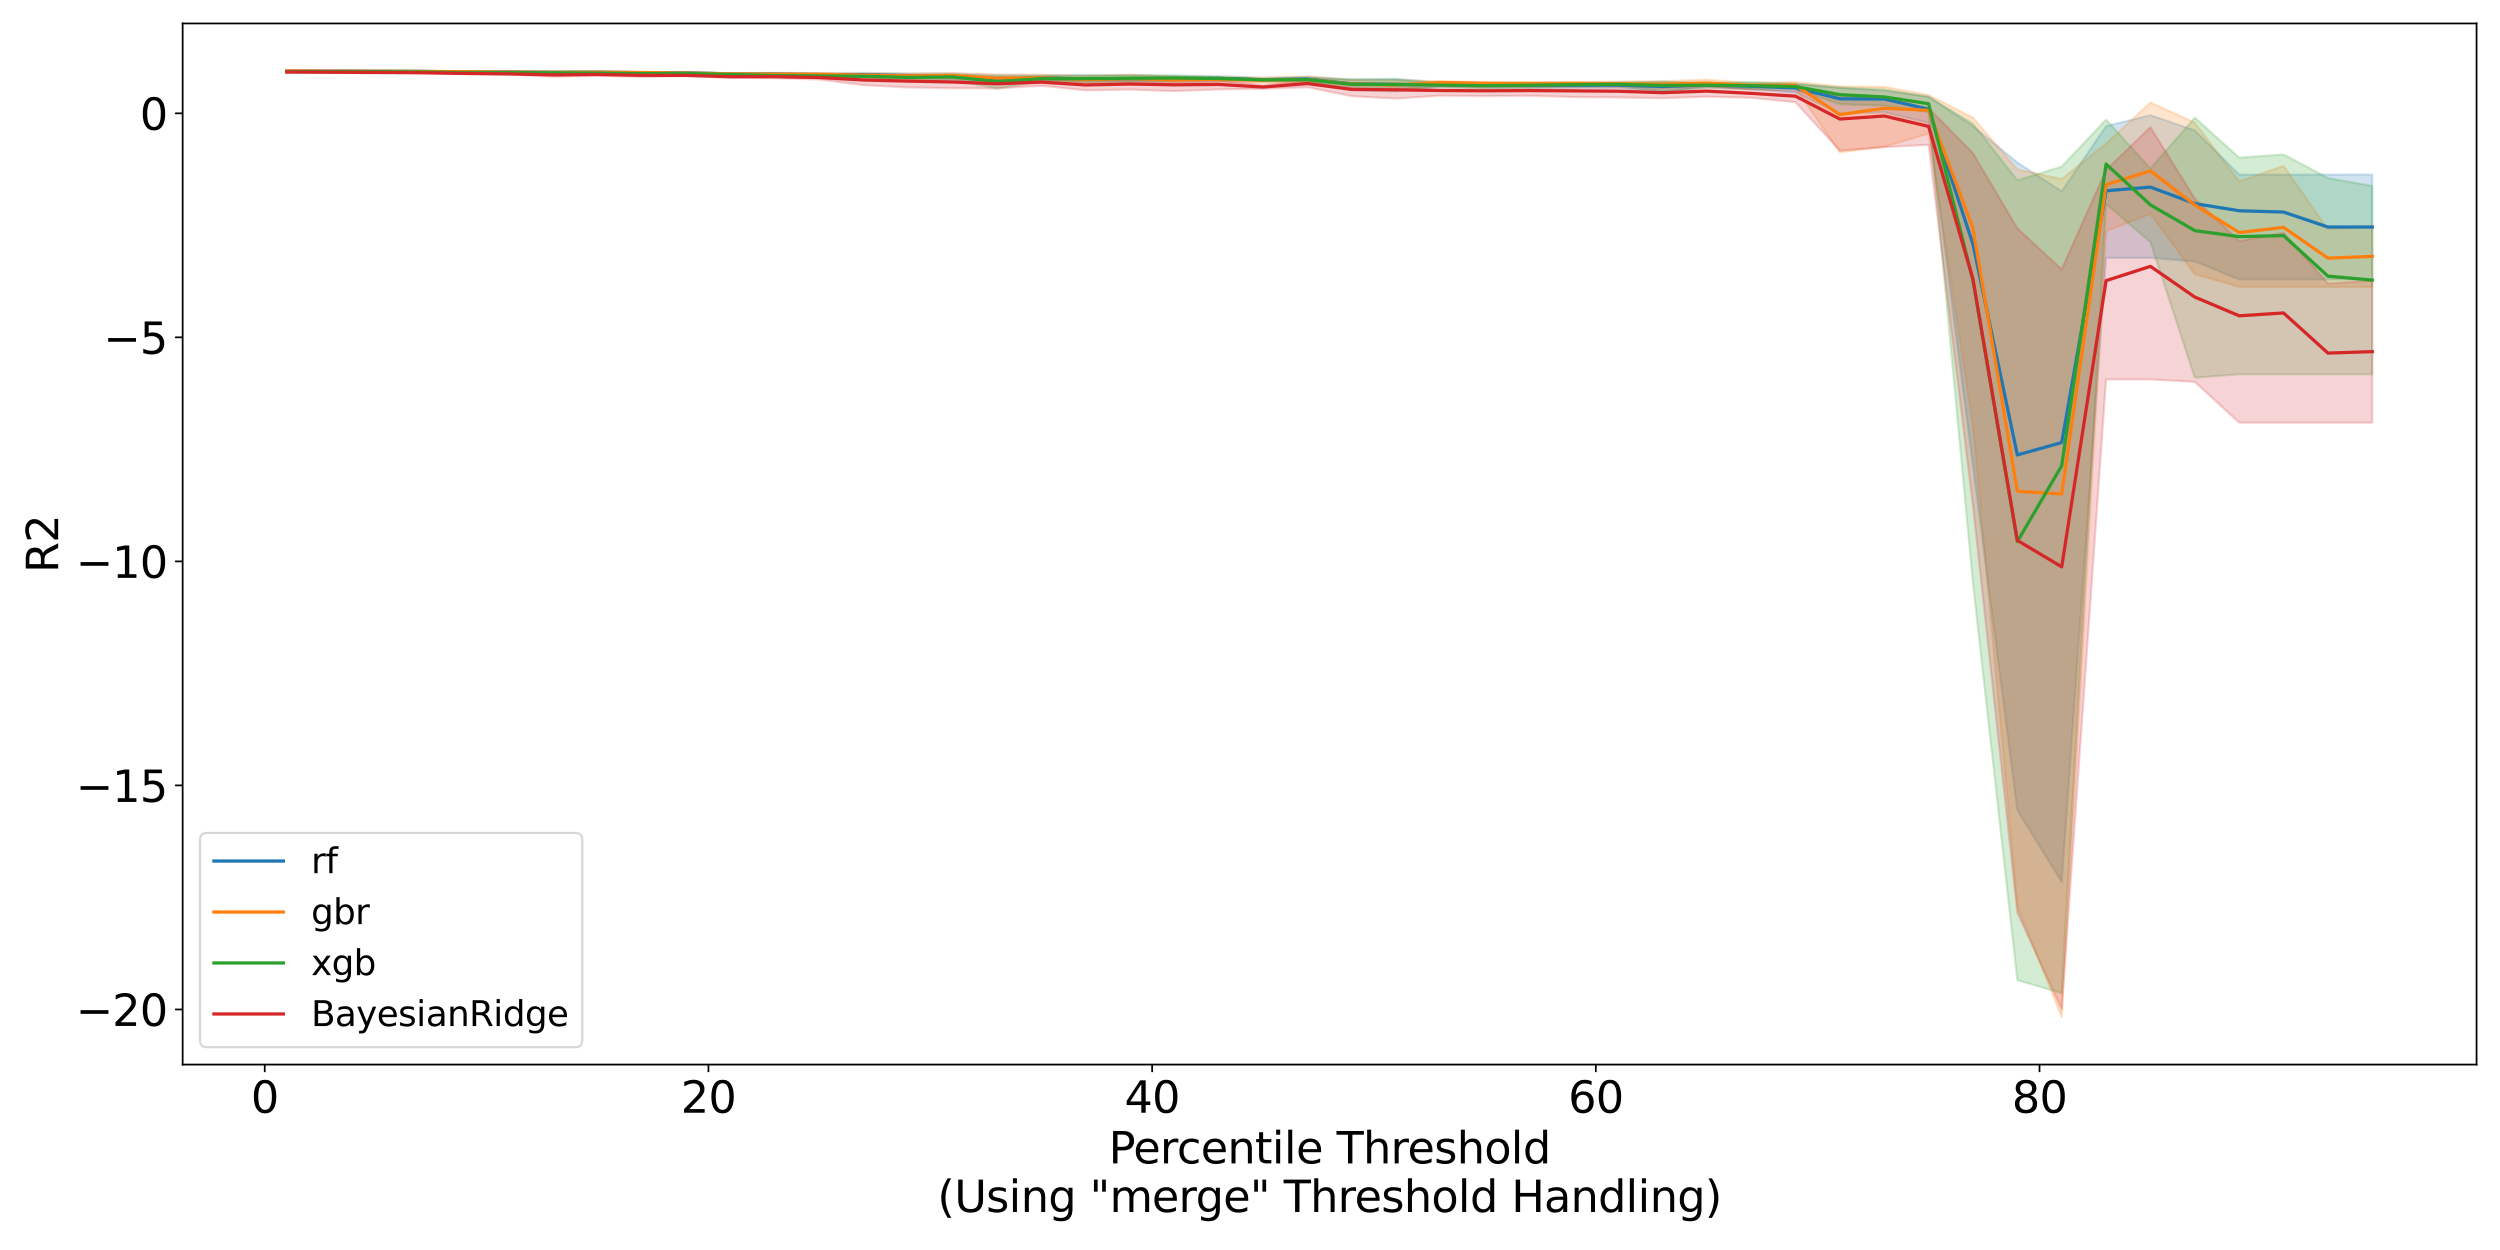 <?xml version="1.0" encoding="utf-8" standalone="no"?>
<!DOCTYPE svg PUBLIC "-//W3C//DTD SVG 1.1//EN"
  "http://www.w3.org/Graphics/SVG/1.1/DTD/svg11.dtd">
<svg xmlns:xlink="http://www.w3.org/1999/xlink" width="1152pt" height="576pt" viewBox="0 0 1152 576" xmlns="http://www.w3.org/2000/svg" version="1.1">
 <defs>
  <style type="text/css">*{stroke-linejoin: round; stroke-linecap: butt}</style>
 </defs>
 <g id="figure_1">
  <g id="patch_1">
   <path d="M 0 576 
L 1152 576 
L 1152 0 
L 0 0 
z
" style="fill: #ffffff"/>
  </g>
  <g id="axes_1">
   <g id="patch_2">
    <path d="M 84.17 490.552 
L 1141.2 490.552 
L 1141.2 10.8 
L 84.17 10.8 
z
" style="fill: #ffffff"/>
   </g>
   <g id="PolyCollection_1">
    <defs>
     <path id="m64828a0e77" d="M 132.217 -543.314 
L 132.217 -543.202 
L 152.662 -543.112 
L 173.108 -543.128 
L 193.553 -542.906 
L 213.999 -542.602 
L 234.444 -542.55 
L 254.89 -542.357 
L 275.335 -542.449 
L 295.78 -542.1 
L 316.226 -542.225 
L 336.671 -541.585 
L 357.117 -541.467 
L 377.562 -540.869 
L 398.008 -540.524 
L 418.453 -540.263 
L 438.899 -539.423 
L 459.344 -537.481 
L 479.79 -538.974 
L 500.235 -537.967 
L 520.68 -538.167 
L 541.126 -538.036 
L 561.571 -538.622 
L 582.017 -538.505 
L 602.462 -538.553 
L 622.908 -534.551 
L 643.353 -533.876 
L 663.799 -536.155 
L 684.244 -535.624 
L 704.69 -535.608 
L 725.135 -535.626 
L 745.58 -535.532 
L 766.026 -533.621 
L 786.471 -535.987 
L 806.917 -534.971 
L 827.362 -533.331 
L 847.808 -523.644 
L 868.253 -524.305 
L 888.699 -519.36 
L 909.144 -361.578 
L 929.59 -202.622 
L 950.035 -169.575 
L 970.48 -457.176 
L 990.926 -457.176 
L 1011.371 -455.509 
L 1031.817 -447.215 
L 1052.262 -447.215 
L 1072.708 -447.215 
L 1093.153 -447.215 
L 1093.153 -495.551 
L 1093.153 -495.551 
L 1072.708 -495.53 
L 1052.262 -495.53 
L 1031.817 -495.53 
L 1011.371 -515.943 
L 990.926 -522.919 
L 970.48 -517.898 
L 950.035 -487.861 
L 929.59 -501.123 
L 909.144 -517.893 
L 888.699 -531.446 
L 868.253 -534.193 
L 847.808 -535.501 
L 827.362 -537.414 
L 806.917 -537.548 
L 786.471 -537.767 
L 766.026 -538.118 
L 745.58 -537.878 
L 725.135 -537.782 
L 704.69 -537.628 
L 684.244 -537.751 
L 663.799 -537.94 
L 643.353 -539.681 
L 622.908 -539.431 
L 602.462 -540.574 
L 582.017 -540.043 
L 561.571 -540.965 
L 541.126 -541.139 
L 520.68 -541.329 
L 500.235 -541.411 
L 479.79 -541.355 
L 459.344 -541.341 
L 438.899 -542.178 
L 418.453 -542.105 
L 398.008 -542.426 
L 377.562 -542.322 
L 357.117 -542.262 
L 336.671 -542.257 
L 316.226 -542.688 
L 295.78 -542.779 
L 275.335 -542.974 
L 254.89 -542.978 
L 234.444 -543.01 
L 213.999 -543.012 
L 193.553 -543.231 
L 173.108 -543.226 
L 152.662 -543.311 
L 132.217 -543.314 
z
" style="stroke: #1f77b4; stroke-opacity: 0.2"/>
    </defs>
    <g clip-path="url(#pb31f19139c)">
     <use xlink:href="#m64828a0e77" x="0" y="576" style="fill: #1f77b4; fill-opacity: 0.2; stroke: #1f77b4; stroke-opacity: 0.2"/>
    </g>
   </g>
   <g id="PolyCollection_2">
    <defs>
     <path id="m2d75fc6696" d="M 132.217 -543.393 
L 132.217 -543.218 
L 152.662 -543.125 
L 173.108 -543.159 
L 193.553 -543.044 
L 213.999 -542.797 
L 234.444 -542.616 
L 254.89 -542.494 
L 275.335 -542.491 
L 295.78 -542.344 
L 316.226 -542.067 
L 336.671 -541.64 
L 357.117 -541.16 
L 377.562 -541.132 
L 398.008 -540.392 
L 418.453 -539.731 
L 438.899 -539.778 
L 459.344 -538.429 
L 479.79 -538.543 
L 500.235 -537.541 
L 520.68 -537.814 
L 541.126 -537.487 
L 561.571 -538.063 
L 582.017 -537.766 
L 602.462 -537.512 
L 622.908 -535.072 
L 643.353 -534.292 
L 663.799 -537.465 
L 684.244 -536.989 
L 704.69 -536.891 
L 725.135 -536.983 
L 745.58 -536.143 
L 766.026 -535.376 
L 786.471 -536.22 
L 806.917 -535.6 
L 827.362 -535.302 
L 847.808 -505.782 
L 868.253 -508.42 
L 888.699 -514.395 
L 909.144 -379.514 
L 929.59 -158.385 
L 950.035 -107.255 
L 970.48 -469.483 
L 990.926 -477.471 
L 1011.371 -449.669 
L 1031.817 -443.803 
L 1052.262 -443.803 
L 1072.708 -443.803 
L 1093.153 -443.803 
L 1093.153 -471.953 
L 1093.153 -471.953 
L 1072.708 -470.289 
L 1052.262 -499.604 
L 1031.817 -492.423 
L 1011.371 -519.457 
L 990.926 -528.761 
L 970.48 -509.832 
L 950.035 -493.517 
L 929.59 -497.906 
L 909.144 -521.782 
L 888.699 -532.233 
L 868.253 -535.992 
L 847.808 -536.184 
L 827.362 -538.192 
L 806.917 -537.712 
L 786.471 -539.327 
L 766.026 -538.601 
L 745.58 -538.421 
L 725.135 -538.205 
L 704.69 -538.141 
L 684.244 -538.23 
L 663.799 -538.518 
L 643.353 -539.129 
L 622.908 -539.191 
L 602.462 -540.822 
L 582.017 -540.31 
L 561.571 -540.501 
L 541.126 -540.669 
L 520.68 -541.648 
L 500.235 -541.09 
L 479.79 -541.632 
L 459.344 -541.697 
L 438.899 -542.282 
L 418.453 -542.083 
L 398.008 -542.246 
L 377.562 -542.323 
L 357.117 -542.459 
L 336.671 -542.295 
L 316.226 -542.617 
L 295.78 -542.815 
L 275.335 -542.978 
L 254.89 -542.85 
L 234.444 -542.945 
L 213.999 -543.054 
L 193.553 -543.168 
L 173.108 -543.219 
L 152.662 -543.284 
L 132.217 -543.393 
z
" style="stroke: #ff7f0e; stroke-opacity: 0.2"/>
    </defs>
    <g clip-path="url(#pb31f19139c)">
     <use xlink:href="#m2d75fc6696" x="0" y="576" style="fill: #ff7f0e; fill-opacity: 0.2; stroke: #ff7f0e; stroke-opacity: 0.2"/>
    </g>
   </g>
   <g id="PolyCollection_3">
    <defs>
     <path id="m5ea8d73e1e" d="M 132.217 -543.086 
L 132.217 -542.92 
L 152.662 -542.892 
L 173.108 -542.857 
L 193.553 -542.712 
L 213.999 -542.245 
L 234.444 -542.235 
L 254.89 -542.157 
L 275.335 -542.133 
L 295.78 -541.614 
L 316.226 -541.889 
L 336.671 -541.338 
L 357.117 -540.566 
L 377.562 -540.246 
L 398.008 -539.917 
L 418.453 -539.09 
L 438.899 -539.294 
L 459.344 -535.171 
L 479.79 -538.614 
L 500.235 -538.487 
L 520.68 -538.633 
L 541.126 -538.832 
L 561.571 -539.142 
L 582.017 -539.003 
L 602.462 -538.15 
L 622.908 -534.694 
L 643.353 -534.765 
L 663.799 -535.854 
L 684.244 -535.292 
L 704.69 -535.485 
L 725.135 -535.889 
L 745.58 -536.289 
L 766.026 -534.085 
L 786.471 -535.633 
L 806.917 -534.872 
L 827.362 -534.749 
L 847.808 -527.969 
L 868.253 -527.304 
L 888.699 -524.433 
L 909.144 -307.237 
L 929.59 -124.332 
L 950.035 -118.37 
L 970.48 -481.976 
L 990.926 -464.406 
L 1011.371 -401.968 
L 1031.817 -403.53 
L 1052.262 -403.53 
L 1072.708 -403.53 
L 1093.153 -403.53 
L 1093.153 -490.317 
L 1093.153 -490.317 
L 1072.708 -493.965 
L 1052.262 -504.827 
L 1031.817 -503.342 
L 1011.371 -521.789 
L 990.926 -498.351 
L 970.48 -520.874 
L 950.035 -499.229 
L 929.59 -492.922 
L 909.144 -519.02 
L 888.699 -531.363 
L 868.253 -534.794 
L 847.808 -535.654 
L 827.362 -537.304 
L 806.917 -538.266 
L 786.471 -537.687 
L 766.026 -538.408 
L 745.58 -537.915 
L 725.135 -537.75 
L 704.69 -537.909 
L 684.244 -537.832 
L 663.799 -537.656 
L 643.353 -539.375 
L 622.908 -539.337 
L 602.462 -540.027 
L 582.017 -539.38 
L 561.571 -540.452 
L 541.126 -541.143 
L 520.68 -541.279 
L 500.235 -541.137 
L 479.79 -540.857 
L 459.344 -540.801 
L 438.899 -541.559 
L 418.453 -541.418 
L 398.008 -541.747 
L 377.562 -541.759 
L 357.117 -541.791 
L 336.671 -541.998 
L 316.226 -542.418 
L 295.78 -542.402 
L 275.335 -542.532 
L 254.89 -542.676 
L 234.444 -542.819 
L 213.999 -542.692 
L 193.553 -542.976 
L 173.108 -543.055 
L 152.662 -543.101 
L 132.217 -543.086 
z
" style="stroke: #2ca02c; stroke-opacity: 0.2"/>
    </defs>
    <g clip-path="url(#pb31f19139c)">
     <use xlink:href="#m5ea8d73e1e" x="0" y="576" style="fill: #2ca02c; fill-opacity: 0.2; stroke: #2ca02c; stroke-opacity: 0.2"/>
    </g>
   </g>
   <g id="PolyCollection_4">
    <defs>
     <path id="m839053194d" d="M 132.217 -542.896 
L 132.217 -542.735 
L 152.662 -542.606 
L 173.108 -542.522 
L 193.553 -542.322 
L 213.999 -541.948 
L 234.444 -541.703 
L 254.89 -540.616 
L 275.335 -541.164 
L 295.78 -540.542 
L 316.226 -540.918 
L 336.671 -540.156 
L 357.117 -539.977 
L 377.562 -539.345 
L 398.008 -536.759 
L 418.453 -535.706 
L 438.899 -535.337 
L 459.344 -535.248 
L 479.79 -536.491 
L 500.235 -534.378 
L 520.68 -534.737 
L 541.126 -534.006 
L 561.571 -534.807 
L 582.017 -535.075 
L 602.462 -535.796 
L 622.908 -531.672 
L 643.353 -530.586 
L 663.799 -531.923 
L 684.244 -531.717 
L 704.69 -531.869 
L 725.135 -531.265 
L 745.58 -531.121 
L 766.026 -530.743 
L 786.471 -531.431 
L 806.917 -530.959 
L 827.362 -528.898 
L 847.808 -506.604 
L 868.253 -508.198 
L 888.699 -509.284 
L 909.144 -342.936 
L 929.59 -155.402 
L 950.035 -110.942 
L 970.48 -401.174 
L 990.926 -401.174 
L 1011.371 -400.028 
L 1031.817 -381.245 
L 1052.262 -381.245 
L 1072.708 -381.245 
L 1093.153 -381.245 
L 1093.153 -446.708 
L 1093.153 -446.708 
L 1072.708 -445.348 
L 1052.262 -468.761 
L 1031.817 -464.862 
L 1011.371 -484.491 
L 990.926 -517.413 
L 970.48 -497.657 
L 950.035 -451.886 
L 929.59 -470.787 
L 909.144 -505.4 
L 888.699 -526.226 
L 868.253 -530.623 
L 847.808 -532.059 
L 827.362 -534.132 
L 806.917 -534.978 
L 786.471 -536.551 
L 766.026 -535.779 
L 745.58 -536.692 
L 725.135 -536.726 
L 704.69 -536.572 
L 684.244 -536.533 
L 663.799 -536.561 
L 643.353 -537.729 
L 622.908 -537.736 
L 602.462 -538.962 
L 582.017 -536.808 
L 561.571 -538.866 
L 541.126 -539.248 
L 520.68 -539.546 
L 500.235 -539.426 
L 479.79 -539.606 
L 459.344 -539.582 
L 438.899 -540.632 
L 418.453 -540.839 
L 398.008 -541.195 
L 377.562 -541.17 
L 357.117 -541.276 
L 336.671 -541.086 
L 316.226 -541.62 
L 295.78 -541.787 
L 275.335 -542.042 
L 254.89 -542.087 
L 234.444 -542.148 
L 213.999 -542.317 
L 193.553 -542.6 
L 173.108 -542.65 
L 152.662 -542.818 
L 132.217 -542.896 
z
" style="stroke: #d62728; stroke-opacity: 0.2"/>
    </defs>
    <g clip-path="url(#pb31f19139c)">
     <use xlink:href="#m839053194d" x="0" y="576" style="fill: #d62728; fill-opacity: 0.2; stroke: #d62728; stroke-opacity: 0.2"/>
    </g>
   </g>
   <g id="matplotlib.axis_1">
    <g id="xtick_1">
     <g id="line2d_1">
      <defs>
       <path id="m12c616b224" d="M 0 0 
L 0 3.5 
" style="stroke: #000000; stroke-width: 0.8"/>
      </defs>
      <g>
       <use xlink:href="#m12c616b224" x="121.994" y="490.552" style="stroke: #000000; stroke-width: 0.8"/>
      </g>
     </g>
     <g id="text_1">
      <!-- 0 -->
      <g transform="translate(115.632 512.749) scale(0.2 -0.2)">
       <defs>
        <path id="DejaVuSans-30" d="M 2034 4250 
Q 1547 4250 1301 3770 
Q 1056 3291 1056 2328 
Q 1056 1369 1301 889 
Q 1547 409 2034 409 
Q 2525 409 2770 889 
Q 3016 1369 3016 2328 
Q 3016 3291 2770 3770 
Q 2525 4250 2034 4250 
z
M 2034 4750 
Q 2819 4750 3233 4129 
Q 3647 3509 3647 2328 
Q 3647 1150 3233 529 
Q 2819 -91 2034 -91 
Q 1250 -91 836 529 
Q 422 1150 422 2328 
Q 422 3509 836 4129 
Q 1250 4750 2034 4750 
z
" transform="scale(0.016)"/>
       </defs>
       <use xlink:href="#DejaVuSans-30"/>
      </g>
     </g>
    </g>
    <g id="xtick_2">
     <g id="line2d_2">
      <g>
       <use xlink:href="#m12c616b224" x="326.449" y="490.552" style="stroke: #000000; stroke-width: 0.8"/>
      </g>
     </g>
     <g id="text_2">
      <!-- 20 -->
      <g transform="translate(313.724 512.749) scale(0.2 -0.2)">
       <defs>
        <path id="DejaVuSans-32" d="M 1228 531 
L 3431 531 
L 3431 0 
L 469 0 
L 469 531 
Q 828 903 1448 1529 
Q 2069 2156 2228 2338 
Q 2531 2678 2651 2914 
Q 2772 3150 2772 3378 
Q 2772 3750 2511 3984 
Q 2250 4219 1831 4219 
Q 1534 4219 1204 4116 
Q 875 4013 500 3803 
L 500 4441 
Q 881 4594 1212 4672 
Q 1544 4750 1819 4750 
Q 2544 4750 2975 4387 
Q 3406 4025 3406 3419 
Q 3406 3131 3298 2873 
Q 3191 2616 2906 2266 
Q 2828 2175 2409 1742 
Q 1991 1309 1228 531 
z
" transform="scale(0.016)"/>
       </defs>
       <use xlink:href="#DejaVuSans-32"/>
       <use xlink:href="#DejaVuSans-30" x="63.623"/>
      </g>
     </g>
    </g>
    <g id="xtick_3">
     <g id="line2d_3">
      <g>
       <use xlink:href="#m12c616b224" x="530.903" y="490.552" style="stroke: #000000; stroke-width: 0.8"/>
      </g>
     </g>
     <g id="text_3">
      <!-- 40 -->
      <g transform="translate(518.178 512.749) scale(0.2 -0.2)">
       <defs>
        <path id="DejaVuSans-34" d="M 2419 4116 
L 825 1625 
L 2419 1625 
L 2419 4116 
z
M 2253 4666 
L 3047 4666 
L 3047 1625 
L 3713 1625 
L 3713 1100 
L 3047 1100 
L 3047 0 
L 2419 0 
L 2419 1100 
L 313 1100 
L 313 1709 
L 2253 4666 
z
" transform="scale(0.016)"/>
       </defs>
       <use xlink:href="#DejaVuSans-34"/>
       <use xlink:href="#DejaVuSans-30" x="63.623"/>
      </g>
     </g>
    </g>
    <g id="xtick_4">
     <g id="line2d_4">
      <g>
       <use xlink:href="#m12c616b224" x="735.358" y="490.552" style="stroke: #000000; stroke-width: 0.8"/>
      </g>
     </g>
     <g id="text_4">
      <!-- 60 -->
      <g transform="translate(722.633 512.749) scale(0.2 -0.2)">
       <defs>
        <path id="DejaVuSans-36" d="M 2113 2584 
Q 1688 2584 1439 2293 
Q 1191 2003 1191 1497 
Q 1191 994 1439 701 
Q 1688 409 2113 409 
Q 2538 409 2786 701 
Q 3034 994 3034 1497 
Q 3034 2003 2786 2293 
Q 2538 2584 2113 2584 
z
M 3366 4563 
L 3366 3988 
Q 3128 4100 2886 4159 
Q 2644 4219 2406 4219 
Q 1781 4219 1451 3797 
Q 1122 3375 1075 2522 
Q 1259 2794 1537 2939 
Q 1816 3084 2150 3084 
Q 2853 3084 3261 2657 
Q 3669 2231 3669 1497 
Q 3669 778 3244 343 
Q 2819 -91 2113 -91 
Q 1303 -91 875 529 
Q 447 1150 447 2328 
Q 447 3434 972 4092 
Q 1497 4750 2381 4750 
Q 2619 4750 2861 4703 
Q 3103 4656 3366 4563 
z
" transform="scale(0.016)"/>
       </defs>
       <use xlink:href="#DejaVuSans-36"/>
       <use xlink:href="#DejaVuSans-30" x="63.623"/>
      </g>
     </g>
    </g>
    <g id="xtick_5">
     <g id="line2d_5">
      <g>
       <use xlink:href="#m12c616b224" x="939.812" y="490.552" style="stroke: #000000; stroke-width: 0.8"/>
      </g>
     </g>
     <g id="text_5">
      <!-- 80 -->
      <g transform="translate(927.087 512.749) scale(0.2 -0.2)">
       <defs>
        <path id="DejaVuSans-38" d="M 2034 2216 
Q 1584 2216 1326 1975 
Q 1069 1734 1069 1313 
Q 1069 891 1326 650 
Q 1584 409 2034 409 
Q 2484 409 2743 651 
Q 3003 894 3003 1313 
Q 3003 1734 2745 1975 
Q 2488 2216 2034 2216 
z
M 1403 2484 
Q 997 2584 770 2862 
Q 544 3141 544 3541 
Q 544 4100 942 4425 
Q 1341 4750 2034 4750 
Q 2731 4750 3128 4425 
Q 3525 4100 3525 3541 
Q 3525 3141 3298 2862 
Q 3072 2584 2669 2484 
Q 3125 2378 3379 2068 
Q 3634 1759 3634 1313 
Q 3634 634 3220 271 
Q 2806 -91 2034 -91 
Q 1263 -91 848 271 
Q 434 634 434 1313 
Q 434 1759 690 2068 
Q 947 2378 1403 2484 
z
M 1172 3481 
Q 1172 3119 1398 2916 
Q 1625 2713 2034 2713 
Q 2441 2713 2670 2916 
Q 2900 3119 2900 3481 
Q 2900 3844 2670 4047 
Q 2441 4250 2034 4250 
Q 1625 4250 1398 4047 
Q 1172 3844 1172 3481 
z
" transform="scale(0.016)"/>
       </defs>
       <use xlink:href="#DejaVuSans-38"/>
       <use xlink:href="#DejaVuSans-30" x="63.623"/>
      </g>
     </g>
    </g>
    <g id="text_6">
     <!-- Percentile Threshold -->
     <g transform="translate(510.905 536.105) scale(0.2 -0.2)">
      <defs>
       <path id="DejaVuSans-50" d="M 1259 4147 
L 1259 2394 
L 2053 2394 
Q 2494 2394 2734 2622 
Q 2975 2850 2975 3272 
Q 2975 3691 2734 3919 
Q 2494 4147 2053 4147 
L 1259 4147 
z
M 628 4666 
L 2053 4666 
Q 2838 4666 3239 4311 
Q 3641 3956 3641 3272 
Q 3641 2581 3239 2228 
Q 2838 1875 2053 1875 
L 1259 1875 
L 1259 0 
L 628 0 
L 628 4666 
z
" transform="scale(0.016)"/>
       <path id="DejaVuSans-65" d="M 3597 1894 
L 3597 1613 
L 953 1613 
Q 991 1019 1311 708 
Q 1631 397 2203 397 
Q 2534 397 2845 478 
Q 3156 559 3463 722 
L 3463 178 
Q 3153 47 2828 -22 
Q 2503 -91 2169 -91 
Q 1331 -91 842 396 
Q 353 884 353 1716 
Q 353 2575 817 3079 
Q 1281 3584 2069 3584 
Q 2775 3584 3186 3129 
Q 3597 2675 3597 1894 
z
M 3022 2063 
Q 3016 2534 2758 2815 
Q 2500 3097 2075 3097 
Q 1594 3097 1305 2825 
Q 1016 2553 972 2059 
L 3022 2063 
z
" transform="scale(0.016)"/>
       <path id="DejaVuSans-72" d="M 2631 2963 
Q 2534 3019 2420 3045 
Q 2306 3072 2169 3072 
Q 1681 3072 1420 2755 
Q 1159 2438 1159 1844 
L 1159 0 
L 581 0 
L 581 3500 
L 1159 3500 
L 1159 2956 
Q 1341 3275 1631 3429 
Q 1922 3584 2338 3584 
Q 2397 3584 2469 3576 
Q 2541 3569 2628 3553 
L 2631 2963 
z
" transform="scale(0.016)"/>
       <path id="DejaVuSans-63" d="M 3122 3366 
L 3122 2828 
Q 2878 2963 2633 3030 
Q 2388 3097 2138 3097 
Q 1578 3097 1268 2742 
Q 959 2388 959 1747 
Q 959 1106 1268 751 
Q 1578 397 2138 397 
Q 2388 397 2633 464 
Q 2878 531 3122 666 
L 3122 134 
Q 2881 22 2623 -34 
Q 2366 -91 2075 -91 
Q 1284 -91 818 406 
Q 353 903 353 1747 
Q 353 2603 823 3093 
Q 1294 3584 2113 3584 
Q 2378 3584 2631 3529 
Q 2884 3475 3122 3366 
z
" transform="scale(0.016)"/>
       <path id="DejaVuSans-6e" d="M 3513 2113 
L 3513 0 
L 2938 0 
L 2938 2094 
Q 2938 2591 2744 2837 
Q 2550 3084 2163 3084 
Q 1697 3084 1428 2787 
Q 1159 2491 1159 1978 
L 1159 0 
L 581 0 
L 581 3500 
L 1159 3500 
L 1159 2956 
Q 1366 3272 1645 3428 
Q 1925 3584 2291 3584 
Q 2894 3584 3203 3211 
Q 3513 2838 3513 2113 
z
" transform="scale(0.016)"/>
       <path id="DejaVuSans-74" d="M 1172 4494 
L 1172 3500 
L 2356 3500 
L 2356 3053 
L 1172 3053 
L 1172 1153 
Q 1172 725 1289 603 
Q 1406 481 1766 481 
L 2356 481 
L 2356 0 
L 1766 0 
Q 1100 0 847 248 
Q 594 497 594 1153 
L 594 3053 
L 172 3053 
L 172 3500 
L 594 3500 
L 594 4494 
L 1172 4494 
z
" transform="scale(0.016)"/>
       <path id="DejaVuSans-69" d="M 603 3500 
L 1178 3500 
L 1178 0 
L 603 0 
L 603 3500 
z
M 603 4863 
L 1178 4863 
L 1178 4134 
L 603 4134 
L 603 4863 
z
" transform="scale(0.016)"/>
       <path id="DejaVuSans-6c" d="M 603 4863 
L 1178 4863 
L 1178 0 
L 603 0 
L 603 4863 
z
" transform="scale(0.016)"/>
       <path id="DejaVuSans-20" transform="scale(0.016)"/>
       <path id="DejaVuSans-54" d="M -19 4666 
L 3928 4666 
L 3928 4134 
L 2272 4134 
L 2272 0 
L 1638 0 
L 1638 4134 
L -19 4134 
L -19 4666 
z
" transform="scale(0.016)"/>
       <path id="DejaVuSans-68" d="M 3513 2113 
L 3513 0 
L 2938 0 
L 2938 2094 
Q 2938 2591 2744 2837 
Q 2550 3084 2163 3084 
Q 1697 3084 1428 2787 
Q 1159 2491 1159 1978 
L 1159 0 
L 581 0 
L 581 4863 
L 1159 4863 
L 1159 2956 
Q 1366 3272 1645 3428 
Q 1925 3584 2291 3584 
Q 2894 3584 3203 3211 
Q 3513 2838 3513 2113 
z
" transform="scale(0.016)"/>
       <path id="DejaVuSans-73" d="M 2834 3397 
L 2834 2853 
Q 2591 2978 2328 3040 
Q 2066 3103 1784 3103 
Q 1356 3103 1142 2972 
Q 928 2841 928 2578 
Q 928 2378 1081 2264 
Q 1234 2150 1697 2047 
L 1894 2003 
Q 2506 1872 2764 1633 
Q 3022 1394 3022 966 
Q 3022 478 2636 193 
Q 2250 -91 1575 -91 
Q 1294 -91 989 -36 
Q 684 19 347 128 
L 347 722 
Q 666 556 975 473 
Q 1284 391 1588 391 
Q 1994 391 2212 530 
Q 2431 669 2431 922 
Q 2431 1156 2273 1281 
Q 2116 1406 1581 1522 
L 1381 1569 
Q 847 1681 609 1914 
Q 372 2147 372 2553 
Q 372 3047 722 3315 
Q 1072 3584 1716 3584 
Q 2034 3584 2315 3537 
Q 2597 3491 2834 3397 
z
" transform="scale(0.016)"/>
       <path id="DejaVuSans-6f" d="M 1959 3097 
Q 1497 3097 1228 2736 
Q 959 2375 959 1747 
Q 959 1119 1226 758 
Q 1494 397 1959 397 
Q 2419 397 2687 759 
Q 2956 1122 2956 1747 
Q 2956 2369 2687 2733 
Q 2419 3097 1959 3097 
z
M 1959 3584 
Q 2709 3584 3137 3096 
Q 3566 2609 3566 1747 
Q 3566 888 3137 398 
Q 2709 -91 1959 -91 
Q 1206 -91 779 398 
Q 353 888 353 1747 
Q 353 2609 779 3096 
Q 1206 3584 1959 3584 
z
" transform="scale(0.016)"/>
       <path id="DejaVuSans-64" d="M 2906 2969 
L 2906 4863 
L 3481 4863 
L 3481 0 
L 2906 0 
L 2906 525 
Q 2725 213 2448 61 
Q 2172 -91 1784 -91 
Q 1150 -91 751 415 
Q 353 922 353 1747 
Q 353 2572 751 3078 
Q 1150 3584 1784 3584 
Q 2172 3584 2448 3432 
Q 2725 3281 2906 2969 
z
M 947 1747 
Q 947 1113 1208 752 
Q 1469 391 1925 391 
Q 2381 391 2643 752 
Q 2906 1113 2906 1747 
Q 2906 2381 2643 2742 
Q 2381 3103 1925 3103 
Q 1469 3103 1208 2742 
Q 947 2381 947 1747 
z
" transform="scale(0.016)"/>
      </defs>
      <use xlink:href="#DejaVuSans-50"/>
      <use xlink:href="#DejaVuSans-65" x="56.678"/>
      <use xlink:href="#DejaVuSans-72" x="118.201"/>
      <use xlink:href="#DejaVuSans-63" x="157.064"/>
      <use xlink:href="#DejaVuSans-65" x="212.045"/>
      <use xlink:href="#DejaVuSans-6e" x="273.568"/>
      <use xlink:href="#DejaVuSans-74" x="336.947"/>
      <use xlink:href="#DejaVuSans-69" x="376.156"/>
      <use xlink:href="#DejaVuSans-6c" x="403.939"/>
      <use xlink:href="#DejaVuSans-65" x="431.723"/>
      <use xlink:href="#DejaVuSans-20" x="493.246"/>
      <use xlink:href="#DejaVuSans-54" x="525.033"/>
      <use xlink:href="#DejaVuSans-68" x="586.117"/>
      <use xlink:href="#DejaVuSans-72" x="649.496"/>
      <use xlink:href="#DejaVuSans-65" x="688.359"/>
      <use xlink:href="#DejaVuSans-73" x="749.883"/>
      <use xlink:href="#DejaVuSans-68" x="801.982"/>
      <use xlink:href="#DejaVuSans-6f" x="865.361"/>
      <use xlink:href="#DejaVuSans-6c" x="926.543"/>
      <use xlink:href="#DejaVuSans-64" x="954.326"/>
     </g>
     <!-- (Using "merge" Threshold Handling) -->
     <g transform="translate(431.971 558.501) scale(0.2 -0.2)">
      <defs>
       <path id="DejaVuSans-28" d="M 1984 4856 
Q 1566 4138 1362 3434 
Q 1159 2731 1159 2009 
Q 1159 1288 1364 580 
Q 1569 -128 1984 -844 
L 1484 -844 
Q 1016 -109 783 600 
Q 550 1309 550 2009 
Q 550 2706 781 3412 
Q 1013 4119 1484 4856 
L 1984 4856 
z
" transform="scale(0.016)"/>
       <path id="DejaVuSans-55" d="M 556 4666 
L 1191 4666 
L 1191 1831 
Q 1191 1081 1462 751 
Q 1734 422 2344 422 
Q 2950 422 3222 751 
Q 3494 1081 3494 1831 
L 3494 4666 
L 4128 4666 
L 4128 1753 
Q 4128 841 3676 375 
Q 3225 -91 2344 -91 
Q 1459 -91 1007 375 
Q 556 841 556 1753 
L 556 4666 
z
" transform="scale(0.016)"/>
       <path id="DejaVuSans-67" d="M 2906 1791 
Q 2906 2416 2648 2759 
Q 2391 3103 1925 3103 
Q 1463 3103 1205 2759 
Q 947 2416 947 1791 
Q 947 1169 1205 825 
Q 1463 481 1925 481 
Q 2391 481 2648 825 
Q 2906 1169 2906 1791 
z
M 3481 434 
Q 3481 -459 3084 -895 
Q 2688 -1331 1869 -1331 
Q 1566 -1331 1297 -1286 
Q 1028 -1241 775 -1147 
L 775 -588 
Q 1028 -725 1275 -790 
Q 1522 -856 1778 -856 
Q 2344 -856 2625 -561 
Q 2906 -266 2906 331 
L 2906 616 
Q 2728 306 2450 153 
Q 2172 0 1784 0 
Q 1141 0 747 490 
Q 353 981 353 1791 
Q 353 2603 747 3093 
Q 1141 3584 1784 3584 
Q 2172 3584 2450 3431 
Q 2728 3278 2906 2969 
L 2906 3500 
L 3481 3500 
L 3481 434 
z
" transform="scale(0.016)"/>
       <path id="DejaVuSans-22" d="M 1147 4666 
L 1147 2931 
L 616 2931 
L 616 4666 
L 1147 4666 
z
M 2328 4666 
L 2328 2931 
L 1797 2931 
L 1797 4666 
L 2328 4666 
z
" transform="scale(0.016)"/>
       <path id="DejaVuSans-6d" d="M 3328 2828 
Q 3544 3216 3844 3400 
Q 4144 3584 4550 3584 
Q 5097 3584 5394 3201 
Q 5691 2819 5691 2113 
L 5691 0 
L 5113 0 
L 5113 2094 
Q 5113 2597 4934 2840 
Q 4756 3084 4391 3084 
Q 3944 3084 3684 2787 
Q 3425 2491 3425 1978 
L 3425 0 
L 2847 0 
L 2847 2094 
Q 2847 2600 2669 2842 
Q 2491 3084 2119 3084 
Q 1678 3084 1418 2786 
Q 1159 2488 1159 1978 
L 1159 0 
L 581 0 
L 581 3500 
L 1159 3500 
L 1159 2956 
Q 1356 3278 1631 3431 
Q 1906 3584 2284 3584 
Q 2666 3584 2933 3390 
Q 3200 3197 3328 2828 
z
" transform="scale(0.016)"/>
       <path id="DejaVuSans-48" d="M 628 4666 
L 1259 4666 
L 1259 2753 
L 3553 2753 
L 3553 4666 
L 4184 4666 
L 4184 0 
L 3553 0 
L 3553 2222 
L 1259 2222 
L 1259 0 
L 628 0 
L 628 4666 
z
" transform="scale(0.016)"/>
       <path id="DejaVuSans-61" d="M 2194 1759 
Q 1497 1759 1228 1600 
Q 959 1441 959 1056 
Q 959 750 1161 570 
Q 1363 391 1709 391 
Q 2188 391 2477 730 
Q 2766 1069 2766 1631 
L 2766 1759 
L 2194 1759 
z
M 3341 1997 
L 3341 0 
L 2766 0 
L 2766 531 
Q 2569 213 2275 61 
Q 1981 -91 1556 -91 
Q 1019 -91 701 211 
Q 384 513 384 1019 
Q 384 1609 779 1909 
Q 1175 2209 1959 2209 
L 2766 2209 
L 2766 2266 
Q 2766 2663 2505 2880 
Q 2244 3097 1772 3097 
Q 1472 3097 1187 3025 
Q 903 2953 641 2809 
L 641 3341 
Q 956 3463 1253 3523 
Q 1550 3584 1831 3584 
Q 2591 3584 2966 3190 
Q 3341 2797 3341 1997 
z
" transform="scale(0.016)"/>
       <path id="DejaVuSans-29" d="M 513 4856 
L 1013 4856 
Q 1481 4119 1714 3412 
Q 1947 2706 1947 2009 
Q 1947 1309 1714 600 
Q 1481 -109 1013 -844 
L 513 -844 
Q 928 -128 1133 580 
Q 1338 1288 1338 2009 
Q 1338 2731 1133 3434 
Q 928 4138 513 4856 
z
" transform="scale(0.016)"/>
      </defs>
      <use xlink:href="#DejaVuSans-28"/>
      <use xlink:href="#DejaVuSans-55" x="39.014"/>
      <use xlink:href="#DejaVuSans-73" x="112.207"/>
      <use xlink:href="#DejaVuSans-69" x="164.307"/>
      <use xlink:href="#DejaVuSans-6e" x="192.09"/>
      <use xlink:href="#DejaVuSans-67" x="255.469"/>
      <use xlink:href="#DejaVuSans-20" x="318.945"/>
      <use xlink:href="#DejaVuSans-22" x="350.732"/>
      <use xlink:href="#DejaVuSans-6d" x="396.729"/>
      <use xlink:href="#DejaVuSans-65" x="494.141"/>
      <use xlink:href="#DejaVuSans-72" x="555.664"/>
      <use xlink:href="#DejaVuSans-67" x="595.027"/>
      <use xlink:href="#DejaVuSans-65" x="658.504"/>
      <use xlink:href="#DejaVuSans-22" x="720.027"/>
      <use xlink:href="#DejaVuSans-20" x="766.023"/>
      <use xlink:href="#DejaVuSans-54" x="797.811"/>
      <use xlink:href="#DejaVuSans-68" x="858.895"/>
      <use xlink:href="#DejaVuSans-72" x="922.273"/>
      <use xlink:href="#DejaVuSans-65" x="961.137"/>
      <use xlink:href="#DejaVuSans-73" x="1022.66"/>
      <use xlink:href="#DejaVuSans-68" x="1074.76"/>
      <use xlink:href="#DejaVuSans-6f" x="1138.139"/>
      <use xlink:href="#DejaVuSans-6c" x="1199.32"/>
      <use xlink:href="#DejaVuSans-64" x="1227.104"/>
      <use xlink:href="#DejaVuSans-20" x="1290.58"/>
      <use xlink:href="#DejaVuSans-48" x="1322.367"/>
      <use xlink:href="#DejaVuSans-61" x="1397.562"/>
      <use xlink:href="#DejaVuSans-6e" x="1458.842"/>
      <use xlink:href="#DejaVuSans-64" x="1522.221"/>
      <use xlink:href="#DejaVuSans-6c" x="1585.697"/>
      <use xlink:href="#DejaVuSans-69" x="1613.48"/>
      <use xlink:href="#DejaVuSans-6e" x="1641.264"/>
      <use xlink:href="#DejaVuSans-67" x="1704.643"/>
      <use xlink:href="#DejaVuSans-29" x="1768.119"/>
     </g>
    </g>
   </g>
   <g id="matplotlib.axis_2">
    <g id="ytick_1">
     <g id="line2d_6">
      <defs>
       <path id="m96c5d246b6" d="M 0 0 
L -3.5 0 
" style="stroke: #000000; stroke-width: 0.8"/>
      </defs>
      <g>
       <use xlink:href="#m96c5d246b6" x="84.17" y="465.153" style="stroke: #000000; stroke-width: 0.8"/>
      </g>
     </g>
     <g id="text_7">
      <!-- −20 -->
      <g transform="translate(34.961 472.752) scale(0.2 -0.2)">
       <defs>
        <path id="DejaVuSans-2212" d="M 678 2272 
L 4684 2272 
L 4684 1741 
L 678 1741 
L 678 2272 
z
" transform="scale(0.016)"/>
       </defs>
       <use xlink:href="#DejaVuSans-2212"/>
       <use xlink:href="#DejaVuSans-32" x="83.789"/>
       <use xlink:href="#DejaVuSans-30" x="147.412"/>
      </g>
     </g>
    </g>
    <g id="ytick_2">
     <g id="line2d_7">
      <g>
       <use xlink:href="#m96c5d246b6" x="84.17" y="361.918" style="stroke: #000000; stroke-width: 0.8"/>
      </g>
     </g>
     <g id="text_8">
      <!-- −15 -->
      <g transform="translate(34.961 369.517) scale(0.2 -0.2)">
       <defs>
        <path id="DejaVuSans-31" d="M 794 531 
L 1825 531 
L 1825 4091 
L 703 3866 
L 703 4441 
L 1819 4666 
L 2450 4666 
L 2450 531 
L 3481 531 
L 3481 0 
L 794 0 
L 794 531 
z
" transform="scale(0.016)"/>
        <path id="DejaVuSans-35" d="M 691 4666 
L 3169 4666 
L 3169 4134 
L 1269 4134 
L 1269 2991 
Q 1406 3038 1543 3061 
Q 1681 3084 1819 3084 
Q 2600 3084 3056 2656 
Q 3513 2228 3513 1497 
Q 3513 744 3044 326 
Q 2575 -91 1722 -91 
Q 1428 -91 1123 -41 
Q 819 9 494 109 
L 494 744 
Q 775 591 1075 516 
Q 1375 441 1709 441 
Q 2250 441 2565 725 
Q 2881 1009 2881 1497 
Q 2881 1984 2565 2268 
Q 2250 2553 1709 2553 
Q 1456 2553 1204 2497 
Q 953 2441 691 2322 
L 691 4666 
z
" transform="scale(0.016)"/>
       </defs>
       <use xlink:href="#DejaVuSans-2212"/>
       <use xlink:href="#DejaVuSans-31" x="83.789"/>
       <use xlink:href="#DejaVuSans-35" x="147.412"/>
      </g>
     </g>
    </g>
    <g id="ytick_3">
     <g id="line2d_8">
      <g>
       <use xlink:href="#m96c5d246b6" x="84.17" y="258.683" style="stroke: #000000; stroke-width: 0.8"/>
      </g>
     </g>
     <g id="text_9">
      <!-- −10 -->
      <g transform="translate(34.961 266.282) scale(0.2 -0.2)">
       <use xlink:href="#DejaVuSans-2212"/>
       <use xlink:href="#DejaVuSans-31" x="83.789"/>
       <use xlink:href="#DejaVuSans-30" x="147.412"/>
      </g>
     </g>
    </g>
    <g id="ytick_4">
     <g id="line2d_9">
      <g>
       <use xlink:href="#m96c5d246b6" x="84.17" y="155.448" style="stroke: #000000; stroke-width: 0.8"/>
      </g>
     </g>
     <g id="text_10">
      <!-- −5 -->
      <g transform="translate(47.686 163.047) scale(0.2 -0.2)">
       <use xlink:href="#DejaVuSans-2212"/>
       <use xlink:href="#DejaVuSans-35" x="83.789"/>
      </g>
     </g>
    </g>
    <g id="ytick_5">
     <g id="line2d_10">
      <g>
       <use xlink:href="#m96c5d246b6" x="84.17" y="52.213" style="stroke: #000000; stroke-width: 0.8"/>
      </g>
     </g>
     <g id="text_11">
      <!-- 0 -->
      <g transform="translate(64.445 59.812) scale(0.2 -0.2)">
       <use xlink:href="#DejaVuSans-30"/>
      </g>
     </g>
    </g>
    <g id="text_12">
     <!-- R2 -->
     <g transform="translate(26.801 263.987) rotate(-90) scale(0.2 -0.2)">
      <defs>
       <path id="DejaVuSans-52" d="M 2841 2188 
Q 3044 2119 3236 1894 
Q 3428 1669 3622 1275 
L 4263 0 
L 3584 0 
L 2988 1197 
Q 2756 1666 2539 1819 
Q 2322 1972 1947 1972 
L 1259 1972 
L 1259 0 
L 628 0 
L 628 4666 
L 2053 4666 
Q 2853 4666 3247 4331 
Q 3641 3997 3641 3322 
Q 3641 2881 3436 2590 
Q 3231 2300 2841 2188 
z
M 1259 4147 
L 1259 2491 
L 2053 2491 
Q 2509 2491 2742 2702 
Q 2975 2913 2975 3322 
Q 2975 3731 2742 3939 
Q 2509 4147 2053 4147 
L 1259 4147 
z
" transform="scale(0.016)"/>
      </defs>
      <use xlink:href="#DejaVuSans-52"/>
      <use xlink:href="#DejaVuSans-32" x="69.482"/>
     </g>
    </g>
   </g>
   <g id="line2d_11">
    <path d="M 132.217 32.74 
L 152.662 32.78 
L 173.108 32.819 
L 193.553 32.893 
L 213.999 33.177 
L 234.444 33.189 
L 254.89 33.309 
L 275.335 33.273 
L 295.78 33.49 
L 316.226 33.565 
L 336.671 34.066 
L 357.117 34.133 
L 377.562 34.378 
L 398.008 34.459 
L 418.453 34.809 
L 438.899 35.026 
L 459.344 36.53 
L 479.79 35.842 
L 500.235 36.447 
L 520.68 36.217 
L 541.126 36.378 
L 561.571 36.142 
L 582.017 36.725 
L 602.462 36.41 
L 622.908 38.651 
L 643.353 38.971 
L 663.799 38.888 
L 684.244 39.185 
L 704.69 39.271 
L 725.135 39.244 
L 745.58 39.216 
L 766.026 39.851 
L 786.471 39.142 
L 806.917 39.751 
L 827.362 40.525 
L 847.808 45.53 
L 868.253 45.638 
L 888.699 50.345 
L 909.144 112.532 
L 929.59 209.645 
L 950.035 203.915 
L 970.48 87.902 
L 990.926 86.228 
L 1011.371 93.833 
L 1031.817 97.124 
L 1052.262 97.717 
L 1072.708 104.628 
L 1093.153 104.617 
" clip-path="url(#pb31f19139c)" style="fill: none; stroke: #1f77b4; stroke-width: 1.5; stroke-linecap: square"/>
   </g>
   <g id="line2d_12">
    <path d="M 132.217 32.699 
L 152.662 32.793 
L 173.108 32.811 
L 193.553 32.888 
L 213.999 33.066 
L 234.444 33.202 
L 254.89 33.318 
L 275.335 33.263 
L 295.78 33.404 
L 316.226 33.662 
L 336.671 34.013 
L 357.117 34.166 
L 377.562 34.221 
L 398.008 34.643 
L 418.453 34.926 
L 438.899 34.793 
L 459.344 36.009 
L 479.79 35.842 
L 500.235 36.708 
L 520.68 36.224 
L 541.126 36.893 
L 561.571 36.505 
L 582.017 36.962 
L 602.462 36.674 
L 622.908 38.696 
L 643.353 39.176 
L 663.799 37.971 
L 684.244 38.389 
L 704.69 38.484 
L 725.135 38.401 
L 745.58 38.576 
L 766.026 38.778 
L 786.471 38.267 
L 806.917 39.333 
L 827.362 39.233 
L 847.808 52.834 
L 868.253 49.875 
L 888.699 50.838 
L 909.144 105.203 
L 929.59 226.385 
L 950.035 227.583 
L 970.48 85.08 
L 990.926 78.77 
L 1011.371 94.47 
L 1031.817 107.162 
L 1052.262 104.768 
L 1072.708 118.954 
L 1093.153 118.122 
" clip-path="url(#pb31f19139c)" style="fill: none; stroke: #ff7f0e; stroke-width: 1.5; stroke-linecap: square"/>
   </g>
   <g id="line2d_13">
    <path d="M 132.217 33 
L 152.662 33.006 
L 173.108 33.039 
L 193.553 33.134 
L 213.999 33.518 
L 234.444 33.442 
L 254.89 33.56 
L 275.335 33.679 
L 295.78 33.906 
L 316.226 33.86 
L 336.671 34.325 
L 357.117 34.815 
L 377.562 34.992 
L 398.008 35.168 
L 418.453 35.687 
L 438.899 35.425 
L 459.344 37.587 
L 479.79 36.262 
L 500.235 36.247 
L 520.68 36.066 
L 541.126 35.942 
L 561.571 36.168 
L 582.017 36.81 
L 602.462 36.697 
L 622.908 38.847 
L 643.353 38.906 
L 663.799 39.24 
L 684.244 39.456 
L 704.69 39.263 
L 725.135 39 
L 745.58 38.843 
L 766.026 39.381 
L 786.471 39.232 
L 806.917 39.487 
L 827.362 39.882 
L 847.808 43.636 
L 868.253 44.669 
L 888.699 47.801 
L 909.144 129.166 
L 929.59 249.548 
L 950.035 214.599 
L 970.48 75.6 
L 990.926 94.422 
L 1011.371 106.271 
L 1031.817 109.054 
L 1052.262 108.559 
L 1072.708 127.253 
L 1093.153 129.076 
" clip-path="url(#pb31f19139c)" style="fill: none; stroke: #2ca02c; stroke-width: 1.5; stroke-linecap: square"/>
   </g>
   <g id="line2d_14">
    <path d="M 132.217 33.185 
L 152.662 33.291 
L 173.108 33.414 
L 193.553 33.509 
L 213.999 33.846 
L 234.444 34.062 
L 254.89 34.503 
L 275.335 34.347 
L 295.78 34.712 
L 316.226 34.731 
L 336.671 35.35 
L 357.117 35.34 
L 377.562 35.73 
L 398.008 36.867 
L 418.453 37.385 
L 438.899 37.779 
L 459.344 38.612 
L 479.79 37.844 
L 500.235 39.151 
L 520.68 38.724 
L 541.126 39.083 
L 561.571 38.905 
L 582.017 40.101 
L 602.462 38.502 
L 622.908 41.205 
L 643.353 41.391 
L 663.799 41.71 
L 684.244 41.838 
L 704.69 41.738 
L 725.135 41.872 
L 745.58 42.036 
L 766.026 42.708 
L 786.471 41.993 
L 806.917 43.031 
L 827.362 44.319 
L 847.808 54.856 
L 868.253 53.452 
L 888.699 58.245 
L 909.144 128.678 
L 929.59 249.001 
L 950.035 261.222 
L 970.48 129.32 
L 990.926 122.735 
L 1011.371 136.899 
L 1031.817 145.515 
L 1052.262 144.215 
L 1072.708 162.704 
L 1093.153 162.024 
" clip-path="url(#pb31f19139c)" style="fill: none; stroke: #d62728; stroke-width: 1.5; stroke-linecap: square"/>
   </g>
   <g id="line2d_15"/>
   <g id="line2d_16"/>
   <g id="line2d_17"/>
   <g id="line2d_18"/>
   <g id="patch_3">
    <path d="M 84.17 490.552 
L 84.17 10.8 
" style="fill: none; stroke: #000000; stroke-width: 0.8; stroke-linejoin: miter; stroke-linecap: square"/>
   </g>
   <g id="patch_4">
    <path d="M 1141.2 490.552 
L 1141.2 10.8 
" style="fill: none; stroke: #000000; stroke-width: 0.8; stroke-linejoin: miter; stroke-linecap: square"/>
   </g>
   <g id="patch_5">
    <path d="M 84.17 490.552 
L 1141.2 490.552 
" style="fill: none; stroke: #000000; stroke-width: 0.8; stroke-linejoin: miter; stroke-linecap: square"/>
   </g>
   <g id="patch_6">
    <path d="M 84.17 10.8 
L 1141.2 10.8 
" style="fill: none; stroke: #000000; stroke-width: 0.8; stroke-linejoin: miter; stroke-linecap: square"/>
   </g>
   <g id="legend_1">
    <g id="patch_7">
     <path d="M 95.37 482.552 
L 265.115 482.552 
Q 268.315 482.552 268.315 479.352 
L 268.315 387.012 
Q 268.315 383.812 265.115 383.812 
L 95.37 383.812 
Q 92.17 383.812 92.17 387.012 
L 92.17 479.352 
Q 92.17 482.552 95.37 482.552 
z
" style="fill: #ffffff; opacity: 0.8; stroke: #cccccc; stroke-linejoin: miter"/>
    </g>
    <g id="line2d_19">
     <path d="M 98.57 396.769 
L 114.57 396.769 
L 130.57 396.769 
" style="fill: none; stroke: #1f77b4; stroke-width: 1.5; stroke-linecap: square"/>
    </g>
    <g id="text_13">
     <!-- rf -->
     <g transform="translate(143.37 402.37) scale(0.16 -0.16)">
      <defs>
       <path id="DejaVuSans-66" d="M 2375 4863 
L 2375 4384 
L 1825 4384 
Q 1516 4384 1395 4259 
Q 1275 4134 1275 3809 
L 1275 3500 
L 2222 3500 
L 2222 3053 
L 1275 3053 
L 1275 0 
L 697 0 
L 697 3053 
L 147 3053 
L 147 3500 
L 697 3500 
L 697 3744 
Q 697 4328 969 4595 
Q 1241 4863 1831 4863 
L 2375 4863 
z
" transform="scale(0.016)"/>
      </defs>
      <use xlink:href="#DejaVuSans-72"/>
      <use xlink:href="#DejaVuSans-66" x="41.113"/>
     </g>
    </g>
    <g id="line2d_20">
     <path d="M 98.57 420.255 
L 114.57 420.255 
L 130.57 420.255 
" style="fill: none; stroke: #ff7f0e; stroke-width: 1.5; stroke-linecap: square"/>
    </g>
    <g id="text_14">
     <!-- gbr -->
     <g transform="translate(143.37 425.854) scale(0.16 -0.16)">
      <defs>
       <path id="DejaVuSans-62" d="M 3116 1747 
Q 3116 2381 2855 2742 
Q 2594 3103 2138 3103 
Q 1681 3103 1420 2742 
Q 1159 2381 1159 1747 
Q 1159 1113 1420 752 
Q 1681 391 2138 391 
Q 2594 391 2855 752 
Q 3116 1113 3116 1747 
z
M 1159 2969 
Q 1341 3281 1617 3432 
Q 1894 3584 2278 3584 
Q 2916 3584 3314 3078 
Q 3713 2572 3713 1747 
Q 3713 922 3314 415 
Q 2916 -91 2278 -91 
Q 1894 -91 1617 61 
Q 1341 213 1159 525 
L 1159 0 
L 581 0 
L 581 4863 
L 1159 4863 
L 1159 2969 
z
" transform="scale(0.016)"/>
      </defs>
      <use xlink:href="#DejaVuSans-67"/>
      <use xlink:href="#DejaVuSans-62" x="63.477"/>
      <use xlink:href="#DejaVuSans-72" x="126.953"/>
     </g>
    </g>
    <g id="line2d_21">
     <path d="M 98.57 443.74 
L 114.57 443.74 
L 130.57 443.74 
" style="fill: none; stroke: #2ca02c; stroke-width: 1.5; stroke-linecap: square"/>
    </g>
    <g id="text_15">
     <!-- xgb -->
     <g transform="translate(143.37 449.339) scale(0.16 -0.16)">
      <defs>
       <path id="DejaVuSans-78" d="M 3513 3500 
L 2247 1797 
L 3578 0 
L 2900 0 
L 1881 1375 
L 863 0 
L 184 0 
L 1544 1831 
L 300 3500 
L 978 3500 
L 1906 2253 
L 2834 3500 
L 3513 3500 
z
" transform="scale(0.016)"/>
      </defs>
      <use xlink:href="#DejaVuSans-78"/>
      <use xlink:href="#DejaVuSans-67" x="59.18"/>
      <use xlink:href="#DejaVuSans-62" x="122.656"/>
     </g>
    </g>
    <g id="line2d_22">
     <path d="M 98.57 467.224 
L 114.57 467.224 
L 130.57 467.224 
" style="fill: none; stroke: #d62728; stroke-width: 1.5; stroke-linecap: square"/>
    </g>
    <g id="text_16">
     <!-- BayesianRidge -->
     <g transform="translate(143.37 472.825) scale(0.16 -0.16)">
      <defs>
       <path id="DejaVuSans-42" d="M 1259 2228 
L 1259 519 
L 2272 519 
Q 2781 519 3026 730 
Q 3272 941 3272 1375 
Q 3272 1813 3026 2020 
Q 2781 2228 2272 2228 
L 1259 2228 
z
M 1259 4147 
L 1259 2741 
L 2194 2741 
Q 2656 2741 2882 2914 
Q 3109 3088 3109 3444 
Q 3109 3797 2882 3972 
Q 2656 4147 2194 4147 
L 1259 4147 
z
M 628 4666 
L 2241 4666 
Q 2963 4666 3353 4366 
Q 3744 4066 3744 3513 
Q 3744 3084 3544 2831 
Q 3344 2578 2956 2516 
Q 3422 2416 3680 2098 
Q 3938 1781 3938 1306 
Q 3938 681 3513 340 
Q 3088 0 2303 0 
L 628 0 
L 628 4666 
z
" transform="scale(0.016)"/>
       <path id="DejaVuSans-79" d="M 2059 -325 
Q 1816 -950 1584 -1140 
Q 1353 -1331 966 -1331 
L 506 -1331 
L 506 -850 
L 844 -850 
Q 1081 -850 1212 -737 
Q 1344 -625 1503 -206 
L 1606 56 
L 191 3500 
L 800 3500 
L 1894 763 
L 2988 3500 
L 3597 3500 
L 2059 -325 
z
" transform="scale(0.016)"/>
      </defs>
      <use xlink:href="#DejaVuSans-42"/>
      <use xlink:href="#DejaVuSans-61" x="68.604"/>
      <use xlink:href="#DejaVuSans-79" x="129.883"/>
      <use xlink:href="#DejaVuSans-65" x="189.062"/>
      <use xlink:href="#DejaVuSans-73" x="250.586"/>
      <use xlink:href="#DejaVuSans-69" x="302.686"/>
      <use xlink:href="#DejaVuSans-61" x="330.469"/>
      <use xlink:href="#DejaVuSans-6e" x="391.748"/>
      <use xlink:href="#DejaVuSans-52" x="455.127"/>
      <use xlink:href="#DejaVuSans-69" x="524.609"/>
      <use xlink:href="#DejaVuSans-64" x="552.393"/>
      <use xlink:href="#DejaVuSans-67" x="615.869"/>
      <use xlink:href="#DejaVuSans-65" x="679.346"/>
     </g>
    </g>
   </g>
  </g>
 </g>
 <defs>
  <clipPath id="pb31f19139c">
   <rect x="84.17" y="10.8" width="1057.03" height="479.752"/>
  </clipPath>
 </defs>
</svg>
